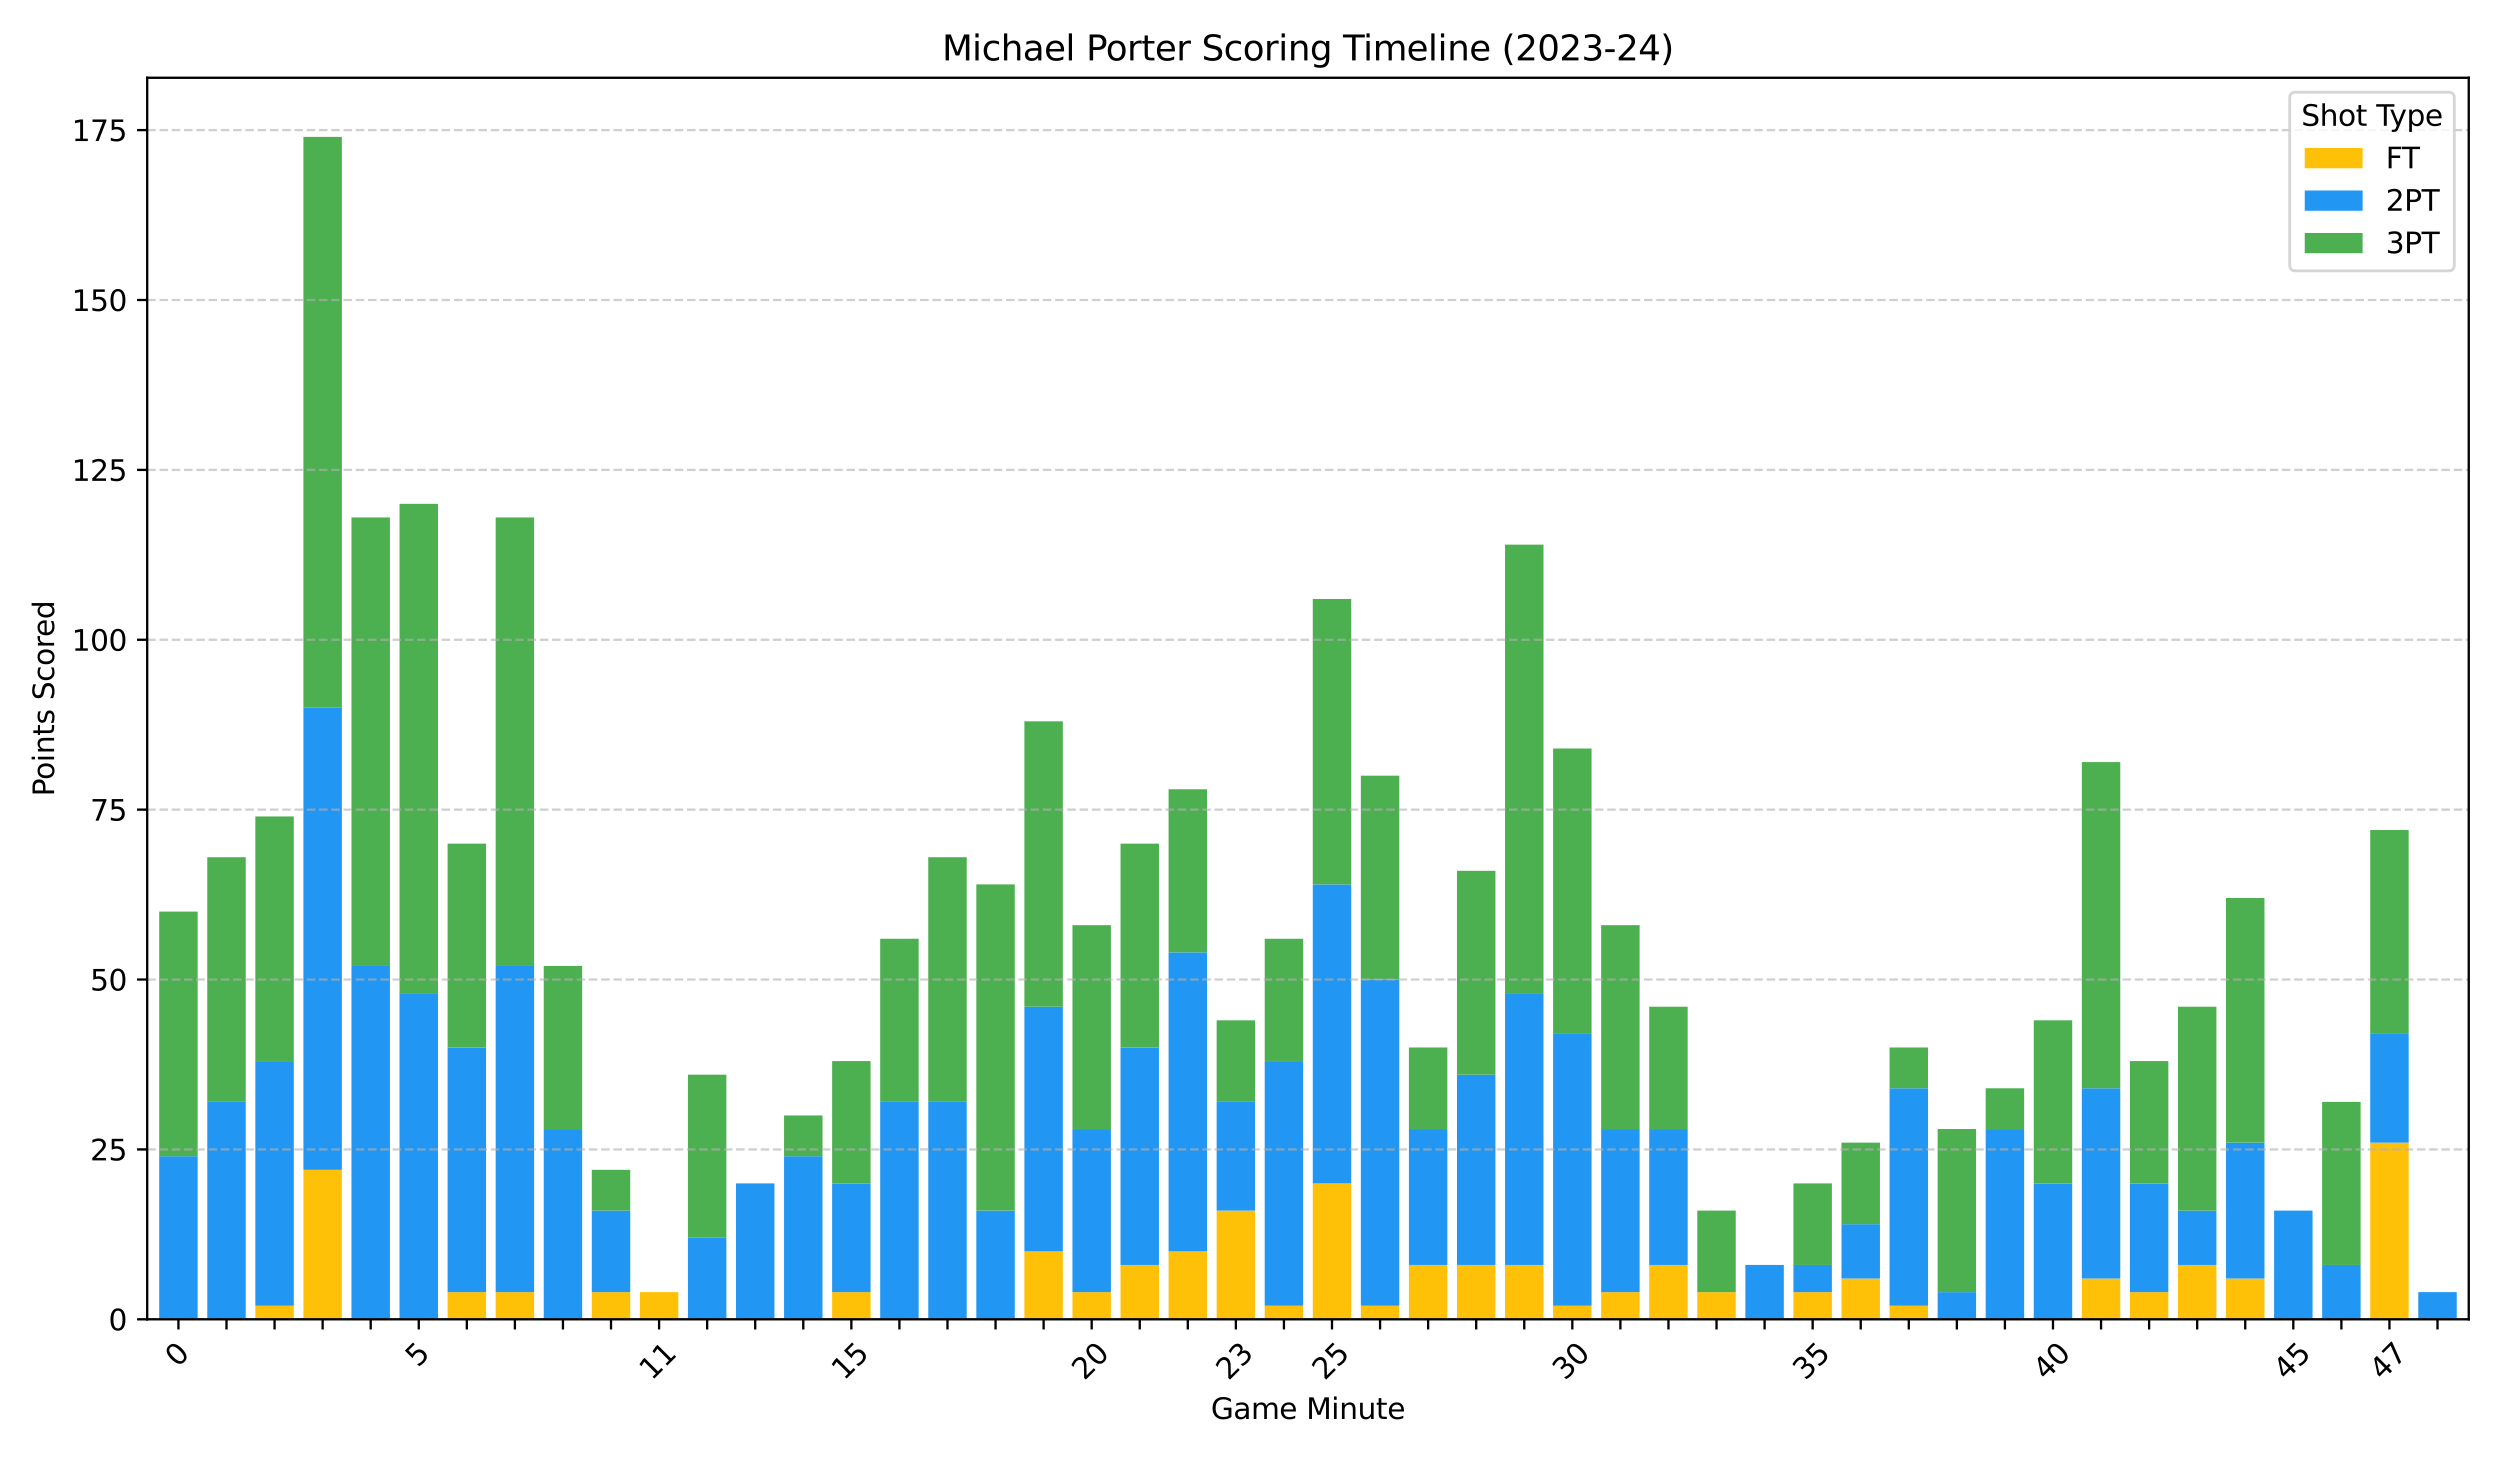 <?xml version="1.0" encoding="utf-8" standalone="no"?>
<!DOCTYPE svg PUBLIC "-//W3C//DTD SVG 1.1//EN"
  "http://www.w3.org/Graphics/SVG/1.1/DTD/svg11.dtd">
<svg xmlns:xlink="http://www.w3.org/1999/xlink" width="864pt" height="504pt" viewBox="0 0 864 504" xmlns="http://www.w3.org/2000/svg" version="1.1">
 <defs>
  <style type="text/css">*{stroke-linejoin: round; stroke-linecap: butt}</style>
 </defs>
 <g id="figure_1">
  <g id="patch_1">
   <path d="M 0 504 
L 864 504 
L 864 0 
L 0 0 
z
" style="fill: #ffffff"/>
  </g>
  <g id="axes_1">
   <g id="patch_2">
    <path d="M 50.87 455.956 
L 853.2 455.956 
L 853.2 26.88 
L 50.87 26.88 
z
" style="fill: #ffffff"/>
   </g>
   <g id="patch_3">
    <path d="M 55.023 455.956 
L 68.312 455.956 
L 68.312 455.956 
L 55.023 455.956 
z
" clip-path="url(#pba8372edac)" style="fill: #ffc107"/>
   </g>
   <g id="patch_4">
    <path d="M 71.634 455.956 
L 84.923 455.956 
L 84.923 455.956 
L 71.634 455.956 
z
" clip-path="url(#pba8372edac)" style="fill: #ffc107"/>
   </g>
   <g id="patch_5">
    <path d="M 88.246 455.956 
L 101.535 455.956 
L 101.535 451.258 
L 88.246 451.258 
z
" clip-path="url(#pba8372edac)" style="fill: #ffc107"/>
   </g>
   <g id="patch_6">
    <path d="M 104.857 455.956 
L 118.146 455.956 
L 118.146 404.288 
L 104.857 404.288 
z
" clip-path="url(#pba8372edac)" style="fill: #ffc107"/>
   </g>
   <g id="patch_7">
    <path d="M 121.468 455.956 
L 134.758 455.956 
L 134.758 455.956 
L 121.468 455.956 
z
" clip-path="url(#pba8372edac)" style="fill: #ffc107"/>
   </g>
   <g id="patch_8">
    <path d="M 138.08 455.956 
L 151.369 455.956 
L 151.369 455.956 
L 138.08 455.956 
z
" clip-path="url(#pba8372edac)" style="fill: #ffc107"/>
   </g>
   <g id="patch_9">
    <path d="M 154.691 455.956 
L 167.98 455.956 
L 167.98 446.561 
L 154.691 446.561 
z
" clip-path="url(#pba8372edac)" style="fill: #ffc107"/>
   </g>
   <g id="patch_10">
    <path d="M 171.303 455.956 
L 184.592 455.956 
L 184.592 446.561 
L 171.303 446.561 
z
" clip-path="url(#pba8372edac)" style="fill: #ffc107"/>
   </g>
   <g id="patch_11">
    <path d="M 187.914 455.956 
L 201.203 455.956 
L 201.203 455.956 
L 187.914 455.956 
z
" clip-path="url(#pba8372edac)" style="fill: #ffc107"/>
   </g>
   <g id="patch_12">
    <path d="M 204.525 455.956 
L 217.814 455.956 
L 217.814 446.561 
L 204.525 446.561 
z
" clip-path="url(#pba8372edac)" style="fill: #ffc107"/>
   </g>
   <g id="patch_13">
    <path d="M 221.137 455.956 
L 234.426 455.956 
L 234.426 446.561 
L 221.137 446.561 
z
" clip-path="url(#pba8372edac)" style="fill: #ffc107"/>
   </g>
   <g id="patch_14">
    <path d="M 237.748 455.956 
L 251.037 455.956 
L 251.037 455.956 
L 237.748 455.956 
z
" clip-path="url(#pba8372edac)" style="fill: #ffc107"/>
   </g>
   <g id="patch_15">
    <path d="M 254.359 455.956 
L 267.649 455.956 
L 267.649 455.956 
L 254.359 455.956 
z
" clip-path="url(#pba8372edac)" style="fill: #ffc107"/>
   </g>
   <g id="patch_16">
    <path d="M 270.971 455.956 
L 284.26 455.956 
L 284.26 455.956 
L 270.971 455.956 
z
" clip-path="url(#pba8372edac)" style="fill: #ffc107"/>
   </g>
   <g id="patch_17">
    <path d="M 287.582 455.956 
L 300.871 455.956 
L 300.871 446.561 
L 287.582 446.561 
z
" clip-path="url(#pba8372edac)" style="fill: #ffc107"/>
   </g>
   <g id="patch_18">
    <path d="M 304.194 455.956 
L 317.483 455.956 
L 317.483 455.956 
L 304.194 455.956 
z
" clip-path="url(#pba8372edac)" style="fill: #ffc107"/>
   </g>
   <g id="patch_19">
    <path d="M 320.805 455.956 
L 334.094 455.956 
L 334.094 455.956 
L 320.805 455.956 
z
" clip-path="url(#pba8372edac)" style="fill: #ffc107"/>
   </g>
   <g id="patch_20">
    <path d="M 337.416 455.956 
L 350.706 455.956 
L 350.706 455.956 
L 337.416 455.956 
z
" clip-path="url(#pba8372edac)" style="fill: #ffc107"/>
   </g>
   <g id="patch_21">
    <path d="M 354.028 455.956 
L 367.317 455.956 
L 367.317 432.47 
L 354.028 432.47 
z
" clip-path="url(#pba8372edac)" style="fill: #ffc107"/>
   </g>
   <g id="patch_22">
    <path d="M 370.639 455.956 
L 383.928 455.956 
L 383.928 446.561 
L 370.639 446.561 
z
" clip-path="url(#pba8372edac)" style="fill: #ffc107"/>
   </g>
   <g id="patch_23">
    <path d="M 387.251 455.956 
L 400.54 455.956 
L 400.54 437.167 
L 387.251 437.167 
z
" clip-path="url(#pba8372edac)" style="fill: #ffc107"/>
   </g>
   <g id="patch_24">
    <path d="M 403.862 455.956 
L 417.151 455.956 
L 417.151 432.47 
L 403.862 432.47 
z
" clip-path="url(#pba8372edac)" style="fill: #ffc107"/>
   </g>
   <g id="patch_25">
    <path d="M 420.473 455.956 
L 433.762 455.956 
L 433.762 418.379 
L 420.473 418.379 
z
" clip-path="url(#pba8372edac)" style="fill: #ffc107"/>
   </g>
   <g id="patch_26">
    <path d="M 437.085 455.956 
L 450.374 455.956 
L 450.374 451.258 
L 437.085 451.258 
z
" clip-path="url(#pba8372edac)" style="fill: #ffc107"/>
   </g>
   <g id="patch_27">
    <path d="M 453.696 455.956 
L 466.985 455.956 
L 466.985 408.985 
L 453.696 408.985 
z
" clip-path="url(#pba8372edac)" style="fill: #ffc107"/>
   </g>
   <g id="patch_28">
    <path d="M 470.308 455.956 
L 483.597 455.956 
L 483.597 451.258 
L 470.308 451.258 
z
" clip-path="url(#pba8372edac)" style="fill: #ffc107"/>
   </g>
   <g id="patch_29">
    <path d="M 486.919 455.956 
L 500.208 455.956 
L 500.208 437.167 
L 486.919 437.167 
z
" clip-path="url(#pba8372edac)" style="fill: #ffc107"/>
   </g>
   <g id="patch_30">
    <path d="M 503.53 455.956 
L 516.819 455.956 
L 516.819 437.167 
L 503.53 437.167 
z
" clip-path="url(#pba8372edac)" style="fill: #ffc107"/>
   </g>
   <g id="patch_31">
    <path d="M 520.142 455.956 
L 533.431 455.956 
L 533.431 437.167 
L 520.142 437.167 
z
" clip-path="url(#pba8372edac)" style="fill: #ffc107"/>
   </g>
   <g id="patch_32">
    <path d="M 536.753 455.956 
L 550.042 455.956 
L 550.042 451.258 
L 536.753 451.258 
z
" clip-path="url(#pba8372edac)" style="fill: #ffc107"/>
   </g>
   <g id="patch_33">
    <path d="M 553.364 455.956 
L 566.654 455.956 
L 566.654 446.561 
L 553.364 446.561 
z
" clip-path="url(#pba8372edac)" style="fill: #ffc107"/>
   </g>
   <g id="patch_34">
    <path d="M 569.976 455.956 
L 583.265 455.956 
L 583.265 437.167 
L 569.976 437.167 
z
" clip-path="url(#pba8372edac)" style="fill: #ffc107"/>
   </g>
   <g id="patch_35">
    <path d="M 586.587 455.956 
L 599.876 455.956 
L 599.876 446.561 
L 586.587 446.561 
z
" clip-path="url(#pba8372edac)" style="fill: #ffc107"/>
   </g>
   <g id="patch_36">
    <path d="M 603.199 455.956 
L 616.488 455.956 
L 616.488 455.956 
L 603.199 455.956 
z
" clip-path="url(#pba8372edac)" style="fill: #ffc107"/>
   </g>
   <g id="patch_37">
    <path d="M 619.81 455.956 
L 633.099 455.956 
L 633.099 446.561 
L 619.81 446.561 
z
" clip-path="url(#pba8372edac)" style="fill: #ffc107"/>
   </g>
   <g id="patch_38">
    <path d="M 636.421 455.956 
L 649.711 455.956 
L 649.711 441.864 
L 636.421 441.864 
z
" clip-path="url(#pba8372edac)" style="fill: #ffc107"/>
   </g>
   <g id="patch_39">
    <path d="M 653.033 455.956 
L 666.322 455.956 
L 666.322 451.258 
L 653.033 451.258 
z
" clip-path="url(#pba8372edac)" style="fill: #ffc107"/>
   </g>
   <g id="patch_40">
    <path d="M 669.644 455.956 
L 682.933 455.956 
L 682.933 455.956 
L 669.644 455.956 
z
" clip-path="url(#pba8372edac)" style="fill: #ffc107"/>
   </g>
   <g id="patch_41">
    <path d="M 686.256 455.956 
L 699.545 455.956 
L 699.545 455.956 
L 686.256 455.956 
z
" clip-path="url(#pba8372edac)" style="fill: #ffc107"/>
   </g>
   <g id="patch_42">
    <path d="M 702.867 455.956 
L 716.156 455.956 
L 716.156 455.956 
L 702.867 455.956 
z
" clip-path="url(#pba8372edac)" style="fill: #ffc107"/>
   </g>
   <g id="patch_43">
    <path d="M 719.478 455.956 
L 732.767 455.956 
L 732.767 441.864 
L 719.478 441.864 
z
" clip-path="url(#pba8372edac)" style="fill: #ffc107"/>
   </g>
   <g id="patch_44">
    <path d="M 736.09 455.956 
L 749.379 455.956 
L 749.379 446.561 
L 736.09 446.561 
z
" clip-path="url(#pba8372edac)" style="fill: #ffc107"/>
   </g>
   <g id="patch_45">
    <path d="M 752.701 455.956 
L 765.99 455.956 
L 765.99 437.167 
L 752.701 437.167 
z
" clip-path="url(#pba8372edac)" style="fill: #ffc107"/>
   </g>
   <g id="patch_46">
    <path d="M 769.312 455.956 
L 782.602 455.956 
L 782.602 441.864 
L 769.312 441.864 
z
" clip-path="url(#pba8372edac)" style="fill: #ffc107"/>
   </g>
   <g id="patch_47">
    <path d="M 785.924 455.956 
L 799.213 455.956 
L 799.213 455.956 
L 785.924 455.956 
z
" clip-path="url(#pba8372edac)" style="fill: #ffc107"/>
   </g>
   <g id="patch_48">
    <path d="M 802.535 455.956 
L 815.824 455.956 
L 815.824 455.956 
L 802.535 455.956 
z
" clip-path="url(#pba8372edac)" style="fill: #ffc107"/>
   </g>
   <g id="patch_49">
    <path d="M 819.147 455.956 
L 832.436 455.956 
L 832.436 394.894 
L 819.147 394.894 
z
" clip-path="url(#pba8372edac)" style="fill: #ffc107"/>
   </g>
   <g id="patch_50">
    <path d="M 835.758 455.956 
L 849.047 455.956 
L 849.047 455.956 
L 835.758 455.956 
z
" clip-path="url(#pba8372edac)" style="fill: #ffc107"/>
   </g>
   <g id="patch_51">
    <path d="M 55.023 455.956 
L 68.312 455.956 
L 68.312 399.591 
L 55.023 399.591 
z
" clip-path="url(#pba8372edac)" style="fill: #2196f3"/>
   </g>
   <g id="patch_52">
    <path d="M 71.634 455.956 
L 84.923 455.956 
L 84.923 380.803 
L 71.634 380.803 
z
" clip-path="url(#pba8372edac)" style="fill: #2196f3"/>
   </g>
   <g id="patch_53">
    <path d="M 88.246 451.258 
L 101.535 451.258 
L 101.535 366.712 
L 88.246 366.712 
z
" clip-path="url(#pba8372edac)" style="fill: #2196f3"/>
   </g>
   <g id="patch_54">
    <path d="M 104.857 404.288 
L 118.146 404.288 
L 118.146 244.588 
L 104.857 244.588 
z
" clip-path="url(#pba8372edac)" style="fill: #2196f3"/>
   </g>
   <g id="patch_55">
    <path d="M 121.468 455.956 
L 134.758 455.956 
L 134.758 333.832 
L 121.468 333.832 
z
" clip-path="url(#pba8372edac)" style="fill: #2196f3"/>
   </g>
   <g id="patch_56">
    <path d="M 138.08 455.956 
L 151.369 455.956 
L 151.369 343.226 
L 138.08 343.226 
z
" clip-path="url(#pba8372edac)" style="fill: #2196f3"/>
   </g>
   <g id="patch_57">
    <path d="M 154.691 446.561 
L 167.98 446.561 
L 167.98 362.015 
L 154.691 362.015 
z
" clip-path="url(#pba8372edac)" style="fill: #2196f3"/>
   </g>
   <g id="patch_58">
    <path d="M 171.303 446.561 
L 184.592 446.561 
L 184.592 333.832 
L 171.303 333.832 
z
" clip-path="url(#pba8372edac)" style="fill: #2196f3"/>
   </g>
   <g id="patch_59">
    <path d="M 187.914 455.956 
L 201.203 455.956 
L 201.203 390.197 
L 187.914 390.197 
z
" clip-path="url(#pba8372edac)" style="fill: #2196f3"/>
   </g>
   <g id="patch_60">
    <path d="M 204.525 446.561 
L 217.814 446.561 
L 217.814 418.379 
L 204.525 418.379 
z
" clip-path="url(#pba8372edac)" style="fill: #2196f3"/>
   </g>
   <g id="patch_61">
    <path d="M 221.137 455.956 
L 234.426 455.956 
L 234.426 455.956 
L 221.137 455.956 
z
" clip-path="url(#pba8372edac)" style="fill: #2196f3"/>
   </g>
   <g id="patch_62">
    <path d="M 237.748 455.956 
L 251.037 455.956 
L 251.037 427.773 
L 237.748 427.773 
z
" clip-path="url(#pba8372edac)" style="fill: #2196f3"/>
   </g>
   <g id="patch_63">
    <path d="M 254.359 455.956 
L 267.649 455.956 
L 267.649 408.985 
L 254.359 408.985 
z
" clip-path="url(#pba8372edac)" style="fill: #2196f3"/>
   </g>
   <g id="patch_64">
    <path d="M 270.971 455.956 
L 284.26 455.956 
L 284.26 399.591 
L 270.971 399.591 
z
" clip-path="url(#pba8372edac)" style="fill: #2196f3"/>
   </g>
   <g id="patch_65">
    <path d="M 287.582 446.561 
L 300.871 446.561 
L 300.871 408.985 
L 287.582 408.985 
z
" clip-path="url(#pba8372edac)" style="fill: #2196f3"/>
   </g>
   <g id="patch_66">
    <path d="M 304.194 455.956 
L 317.483 455.956 
L 317.483 380.803 
L 304.194 380.803 
z
" clip-path="url(#pba8372edac)" style="fill: #2196f3"/>
   </g>
   <g id="patch_67">
    <path d="M 320.805 455.956 
L 334.094 455.956 
L 334.094 380.803 
L 320.805 380.803 
z
" clip-path="url(#pba8372edac)" style="fill: #2196f3"/>
   </g>
   <g id="patch_68">
    <path d="M 337.416 455.956 
L 350.706 455.956 
L 350.706 418.379 
L 337.416 418.379 
z
" clip-path="url(#pba8372edac)" style="fill: #2196f3"/>
   </g>
   <g id="patch_69">
    <path d="M 354.028 432.47 
L 367.317 432.47 
L 367.317 347.923 
L 354.028 347.923 
z
" clip-path="url(#pba8372edac)" style="fill: #2196f3"/>
   </g>
   <g id="patch_70">
    <path d="M 370.639 446.561 
L 383.928 446.561 
L 383.928 390.197 
L 370.639 390.197 
z
" clip-path="url(#pba8372edac)" style="fill: #2196f3"/>
   </g>
   <g id="patch_71">
    <path d="M 387.251 437.167 
L 400.54 437.167 
L 400.54 362.015 
L 387.251 362.015 
z
" clip-path="url(#pba8372edac)" style="fill: #2196f3"/>
   </g>
   <g id="patch_72">
    <path d="M 403.862 432.47 
L 417.151 432.47 
L 417.151 329.135 
L 403.862 329.135 
z
" clip-path="url(#pba8372edac)" style="fill: #2196f3"/>
   </g>
   <g id="patch_73">
    <path d="M 420.473 418.379 
L 433.762 418.379 
L 433.762 380.803 
L 420.473 380.803 
z
" clip-path="url(#pba8372edac)" style="fill: #2196f3"/>
   </g>
   <g id="patch_74">
    <path d="M 437.085 451.258 
L 450.374 451.258 
L 450.374 366.712 
L 437.085 366.712 
z
" clip-path="url(#pba8372edac)" style="fill: #2196f3"/>
   </g>
   <g id="patch_75">
    <path d="M 453.696 408.985 
L 466.985 408.985 
L 466.985 305.65 
L 453.696 305.65 
z
" clip-path="url(#pba8372edac)" style="fill: #2196f3"/>
   </g>
   <g id="patch_76">
    <path d="M 470.308 451.258 
L 483.597 451.258 
L 483.597 338.529 
L 470.308 338.529 
z
" clip-path="url(#pba8372edac)" style="fill: #2196f3"/>
   </g>
   <g id="patch_77">
    <path d="M 486.919 437.167 
L 500.208 437.167 
L 500.208 390.197 
L 486.919 390.197 
z
" clip-path="url(#pba8372edac)" style="fill: #2196f3"/>
   </g>
   <g id="patch_78">
    <path d="M 503.53 437.167 
L 516.819 437.167 
L 516.819 371.409 
L 503.53 371.409 
z
" clip-path="url(#pba8372edac)" style="fill: #2196f3"/>
   </g>
   <g id="patch_79">
    <path d="M 520.142 437.167 
L 533.431 437.167 
L 533.431 343.226 
L 520.142 343.226 
z
" clip-path="url(#pba8372edac)" style="fill: #2196f3"/>
   </g>
   <g id="patch_80">
    <path d="M 536.753 451.258 
L 550.042 451.258 
L 550.042 357.317 
L 536.753 357.317 
z
" clip-path="url(#pba8372edac)" style="fill: #2196f3"/>
   </g>
   <g id="patch_81">
    <path d="M 553.364 446.561 
L 566.654 446.561 
L 566.654 390.197 
L 553.364 390.197 
z
" clip-path="url(#pba8372edac)" style="fill: #2196f3"/>
   </g>
   <g id="patch_82">
    <path d="M 569.976 437.167 
L 583.265 437.167 
L 583.265 390.197 
L 569.976 390.197 
z
" clip-path="url(#pba8372edac)" style="fill: #2196f3"/>
   </g>
   <g id="patch_83">
    <path d="M 586.587 455.956 
L 599.876 455.956 
L 599.876 455.956 
L 586.587 455.956 
z
" clip-path="url(#pba8372edac)" style="fill: #2196f3"/>
   </g>
   <g id="patch_84">
    <path d="M 603.199 455.956 
L 616.488 455.956 
L 616.488 437.167 
L 603.199 437.167 
z
" clip-path="url(#pba8372edac)" style="fill: #2196f3"/>
   </g>
   <g id="patch_85">
    <path d="M 619.81 446.561 
L 633.099 446.561 
L 633.099 437.167 
L 619.81 437.167 
z
" clip-path="url(#pba8372edac)" style="fill: #2196f3"/>
   </g>
   <g id="patch_86">
    <path d="M 636.421 441.864 
L 649.711 441.864 
L 649.711 423.076 
L 636.421 423.076 
z
" clip-path="url(#pba8372edac)" style="fill: #2196f3"/>
   </g>
   <g id="patch_87">
    <path d="M 653.033 451.258 
L 666.322 451.258 
L 666.322 376.106 
L 653.033 376.106 
z
" clip-path="url(#pba8372edac)" style="fill: #2196f3"/>
   </g>
   <g id="patch_88">
    <path d="M 669.644 455.956 
L 682.933 455.956 
L 682.933 446.561 
L 669.644 446.561 
z
" clip-path="url(#pba8372edac)" style="fill: #2196f3"/>
   </g>
   <g id="patch_89">
    <path d="M 686.256 455.956 
L 699.545 455.956 
L 699.545 390.197 
L 686.256 390.197 
z
" clip-path="url(#pba8372edac)" style="fill: #2196f3"/>
   </g>
   <g id="patch_90">
    <path d="M 702.867 455.956 
L 716.156 455.956 
L 716.156 408.985 
L 702.867 408.985 
z
" clip-path="url(#pba8372edac)" style="fill: #2196f3"/>
   </g>
   <g id="patch_91">
    <path d="M 719.478 441.864 
L 732.767 441.864 
L 732.767 376.106 
L 719.478 376.106 
z
" clip-path="url(#pba8372edac)" style="fill: #2196f3"/>
   </g>
   <g id="patch_92">
    <path d="M 736.09 446.561 
L 749.379 446.561 
L 749.379 408.985 
L 736.09 408.985 
z
" clip-path="url(#pba8372edac)" style="fill: #2196f3"/>
   </g>
   <g id="patch_93">
    <path d="M 752.701 437.167 
L 765.99 437.167 
L 765.99 418.379 
L 752.701 418.379 
z
" clip-path="url(#pba8372edac)" style="fill: #2196f3"/>
   </g>
   <g id="patch_94">
    <path d="M 769.312 441.864 
L 782.602 441.864 
L 782.602 394.894 
L 769.312 394.894 
z
" clip-path="url(#pba8372edac)" style="fill: #2196f3"/>
   </g>
   <g id="patch_95">
    <path d="M 785.924 455.956 
L 799.213 455.956 
L 799.213 418.379 
L 785.924 418.379 
z
" clip-path="url(#pba8372edac)" style="fill: #2196f3"/>
   </g>
   <g id="patch_96">
    <path d="M 802.535 455.956 
L 815.824 455.956 
L 815.824 437.167 
L 802.535 437.167 
z
" clip-path="url(#pba8372edac)" style="fill: #2196f3"/>
   </g>
   <g id="patch_97">
    <path d="M 819.147 394.894 
L 832.436 394.894 
L 832.436 357.317 
L 819.147 357.317 
z
" clip-path="url(#pba8372edac)" style="fill: #2196f3"/>
   </g>
   <g id="patch_98">
    <path d="M 835.758 455.956 
L 849.047 455.956 
L 849.047 446.561 
L 835.758 446.561 
z
" clip-path="url(#pba8372edac)" style="fill: #2196f3"/>
   </g>
   <g id="patch_99">
    <path d="M 55.023 399.591 
L 68.312 399.591 
L 68.312 315.044 
L 55.023 315.044 
z
" clip-path="url(#pba8372edac)" style="fill: #4caf50"/>
   </g>
   <g id="patch_100">
    <path d="M 71.634 380.803 
L 84.923 380.803 
L 84.923 296.256 
L 71.634 296.256 
z
" clip-path="url(#pba8372edac)" style="fill: #4caf50"/>
   </g>
   <g id="patch_101">
    <path d="M 88.246 366.712 
L 101.535 366.712 
L 101.535 282.165 
L 88.246 282.165 
z
" clip-path="url(#pba8372edac)" style="fill: #4caf50"/>
   </g>
   <g id="patch_102">
    <path d="M 104.857 244.588 
L 118.146 244.588 
L 118.146 47.312 
L 104.857 47.312 
z
" clip-path="url(#pba8372edac)" style="fill: #4caf50"/>
   </g>
   <g id="patch_103">
    <path d="M 121.468 333.832 
L 134.758 333.832 
L 134.758 178.83 
L 121.468 178.83 
z
" clip-path="url(#pba8372edac)" style="fill: #4caf50"/>
   </g>
   <g id="patch_104">
    <path d="M 138.08 343.226 
L 151.369 343.226 
L 151.369 174.133 
L 138.08 174.133 
z
" clip-path="url(#pba8372edac)" style="fill: #4caf50"/>
   </g>
   <g id="patch_105">
    <path d="M 154.691 362.015 
L 167.98 362.015 
L 167.98 291.559 
L 154.691 291.559 
z
" clip-path="url(#pba8372edac)" style="fill: #4caf50"/>
   </g>
   <g id="patch_106">
    <path d="M 171.303 333.832 
L 184.592 333.832 
L 184.592 178.83 
L 171.303 178.83 
z
" clip-path="url(#pba8372edac)" style="fill: #4caf50"/>
   </g>
   <g id="patch_107">
    <path d="M 187.914 390.197 
L 201.203 390.197 
L 201.203 333.832 
L 187.914 333.832 
z
" clip-path="url(#pba8372edac)" style="fill: #4caf50"/>
   </g>
   <g id="patch_108">
    <path d="M 204.525 418.379 
L 217.814 418.379 
L 217.814 404.288 
L 204.525 404.288 
z
" clip-path="url(#pba8372edac)" style="fill: #4caf50"/>
   </g>
   <g id="patch_109">
    <path d="M 221.137 455.956 
L 234.426 455.956 
L 234.426 455.956 
L 221.137 455.956 
z
" clip-path="url(#pba8372edac)" style="fill: #4caf50"/>
   </g>
   <g id="patch_110">
    <path d="M 237.748 427.773 
L 251.037 427.773 
L 251.037 371.409 
L 237.748 371.409 
z
" clip-path="url(#pba8372edac)" style="fill: #4caf50"/>
   </g>
   <g id="patch_111">
    <path d="M 254.359 455.956 
L 267.649 455.956 
L 267.649 455.956 
L 254.359 455.956 
z
" clip-path="url(#pba8372edac)" style="fill: #4caf50"/>
   </g>
   <g id="patch_112">
    <path d="M 270.971 399.591 
L 284.26 399.591 
L 284.26 385.5 
L 270.971 385.5 
z
" clip-path="url(#pba8372edac)" style="fill: #4caf50"/>
   </g>
   <g id="patch_113">
    <path d="M 287.582 408.985 
L 300.871 408.985 
L 300.871 366.712 
L 287.582 366.712 
z
" clip-path="url(#pba8372edac)" style="fill: #4caf50"/>
   </g>
   <g id="patch_114">
    <path d="M 304.194 380.803 
L 317.483 380.803 
L 317.483 324.438 
L 304.194 324.438 
z
" clip-path="url(#pba8372edac)" style="fill: #4caf50"/>
   </g>
   <g id="patch_115">
    <path d="M 320.805 380.803 
L 334.094 380.803 
L 334.094 296.256 
L 320.805 296.256 
z
" clip-path="url(#pba8372edac)" style="fill: #4caf50"/>
   </g>
   <g id="patch_116">
    <path d="M 337.416 418.379 
L 350.706 418.379 
L 350.706 305.65 
L 337.416 305.65 
z
" clip-path="url(#pba8372edac)" style="fill: #4caf50"/>
   </g>
   <g id="patch_117">
    <path d="M 354.028 347.923 
L 367.317 347.923 
L 367.317 249.285 
L 354.028 249.285 
z
" clip-path="url(#pba8372edac)" style="fill: #4caf50"/>
   </g>
   <g id="patch_118">
    <path d="M 370.639 390.197 
L 383.928 390.197 
L 383.928 319.741 
L 370.639 319.741 
z
" clip-path="url(#pba8372edac)" style="fill: #4caf50"/>
   </g>
   <g id="patch_119">
    <path d="M 387.251 362.015 
L 400.54 362.015 
L 400.54 291.559 
L 387.251 291.559 
z
" clip-path="url(#pba8372edac)" style="fill: #4caf50"/>
   </g>
   <g id="patch_120">
    <path d="M 403.862 329.135 
L 417.151 329.135 
L 417.151 272.771 
L 403.862 272.771 
z
" clip-path="url(#pba8372edac)" style="fill: #4caf50"/>
   </g>
   <g id="patch_121">
    <path d="M 420.473 380.803 
L 433.762 380.803 
L 433.762 352.62 
L 420.473 352.62 
z
" clip-path="url(#pba8372edac)" style="fill: #4caf50"/>
   </g>
   <g id="patch_122">
    <path d="M 437.085 366.712 
L 450.374 366.712 
L 450.374 324.438 
L 437.085 324.438 
z
" clip-path="url(#pba8372edac)" style="fill: #4caf50"/>
   </g>
   <g id="patch_123">
    <path d="M 453.696 305.65 
L 466.985 305.65 
L 466.985 207.012 
L 453.696 207.012 
z
" clip-path="url(#pba8372edac)" style="fill: #4caf50"/>
   </g>
   <g id="patch_124">
    <path d="M 470.308 338.529 
L 483.597 338.529 
L 483.597 268.074 
L 470.308 268.074 
z
" clip-path="url(#pba8372edac)" style="fill: #4caf50"/>
   </g>
   <g id="patch_125">
    <path d="M 486.919 390.197 
L 500.208 390.197 
L 500.208 362.015 
L 486.919 362.015 
z
" clip-path="url(#pba8372edac)" style="fill: #4caf50"/>
   </g>
   <g id="patch_126">
    <path d="M 503.53 371.409 
L 516.819 371.409 
L 516.819 300.953 
L 503.53 300.953 
z
" clip-path="url(#pba8372edac)" style="fill: #4caf50"/>
   </g>
   <g id="patch_127">
    <path d="M 520.142 343.226 
L 533.431 343.226 
L 533.431 188.224 
L 520.142 188.224 
z
" clip-path="url(#pba8372edac)" style="fill: #4caf50"/>
   </g>
   <g id="patch_128">
    <path d="M 536.753 357.317 
L 550.042 357.317 
L 550.042 258.679 
L 536.753 258.679 
z
" clip-path="url(#pba8372edac)" style="fill: #4caf50"/>
   </g>
   <g id="patch_129">
    <path d="M 553.364 390.197 
L 566.654 390.197 
L 566.654 319.741 
L 553.364 319.741 
z
" clip-path="url(#pba8372edac)" style="fill: #4caf50"/>
   </g>
   <g id="patch_130">
    <path d="M 569.976 390.197 
L 583.265 390.197 
L 583.265 347.923 
L 569.976 347.923 
z
" clip-path="url(#pba8372edac)" style="fill: #4caf50"/>
   </g>
   <g id="patch_131">
    <path d="M 586.587 446.561 
L 599.876 446.561 
L 599.876 418.379 
L 586.587 418.379 
z
" clip-path="url(#pba8372edac)" style="fill: #4caf50"/>
   </g>
   <g id="patch_132">
    <path d="M 603.199 455.956 
L 616.488 455.956 
L 616.488 455.956 
L 603.199 455.956 
z
" clip-path="url(#pba8372edac)" style="fill: #4caf50"/>
   </g>
   <g id="patch_133">
    <path d="M 619.81 437.167 
L 633.099 437.167 
L 633.099 408.985 
L 619.81 408.985 
z
" clip-path="url(#pba8372edac)" style="fill: #4caf50"/>
   </g>
   <g id="patch_134">
    <path d="M 636.421 423.076 
L 649.711 423.076 
L 649.711 394.894 
L 636.421 394.894 
z
" clip-path="url(#pba8372edac)" style="fill: #4caf50"/>
   </g>
   <g id="patch_135">
    <path d="M 653.033 376.106 
L 666.322 376.106 
L 666.322 362.015 
L 653.033 362.015 
z
" clip-path="url(#pba8372edac)" style="fill: #4caf50"/>
   </g>
   <g id="patch_136">
    <path d="M 669.644 446.561 
L 682.933 446.561 
L 682.933 390.197 
L 669.644 390.197 
z
" clip-path="url(#pba8372edac)" style="fill: #4caf50"/>
   </g>
   <g id="patch_137">
    <path d="M 686.256 390.197 
L 699.545 390.197 
L 699.545 376.106 
L 686.256 376.106 
z
" clip-path="url(#pba8372edac)" style="fill: #4caf50"/>
   </g>
   <g id="patch_138">
    <path d="M 702.867 408.985 
L 716.156 408.985 
L 716.156 352.62 
L 702.867 352.62 
z
" clip-path="url(#pba8372edac)" style="fill: #4caf50"/>
   </g>
   <g id="patch_139">
    <path d="M 719.478 376.106 
L 732.767 376.106 
L 732.767 263.376 
L 719.478 263.376 
z
" clip-path="url(#pba8372edac)" style="fill: #4caf50"/>
   </g>
   <g id="patch_140">
    <path d="M 736.09 408.985 
L 749.379 408.985 
L 749.379 366.712 
L 736.09 366.712 
z
" clip-path="url(#pba8372edac)" style="fill: #4caf50"/>
   </g>
   <g id="patch_141">
    <path d="M 752.701 418.379 
L 765.99 418.379 
L 765.99 347.923 
L 752.701 347.923 
z
" clip-path="url(#pba8372edac)" style="fill: #4caf50"/>
   </g>
   <g id="patch_142">
    <path d="M 769.312 394.894 
L 782.602 394.894 
L 782.602 310.347 
L 769.312 310.347 
z
" clip-path="url(#pba8372edac)" style="fill: #4caf50"/>
   </g>
   <g id="patch_143">
    <path d="M 785.924 455.956 
L 799.213 455.956 
L 799.213 455.956 
L 785.924 455.956 
z
" clip-path="url(#pba8372edac)" style="fill: #4caf50"/>
   </g>
   <g id="patch_144">
    <path d="M 802.535 437.167 
L 815.824 437.167 
L 815.824 380.803 
L 802.535 380.803 
z
" clip-path="url(#pba8372edac)" style="fill: #4caf50"/>
   </g>
   <g id="patch_145">
    <path d="M 819.147 357.317 
L 832.436 357.317 
L 832.436 286.862 
L 819.147 286.862 
z
" clip-path="url(#pba8372edac)" style="fill: #4caf50"/>
   </g>
   <g id="patch_146">
    <path d="M 835.758 455.956 
L 849.047 455.956 
L 849.047 455.956 
L 835.758 455.956 
z
" clip-path="url(#pba8372edac)" style="fill: #4caf50"/>
   </g>
   <g id="matplotlib.axis_1">
    <g id="xtick_1">
     <g id="line2d_1">
      <defs>
       <path id="md4d6748d50" d="M 0 0 
L 0 3.5 
" style="stroke: #000000; stroke-width: 0.8"/>
      </defs>
      <g>
       <use xlink:href="#md4d6748d50" x="61.667" y="455.956" style="stroke: #000000; stroke-width: 0.8"/>
      </g>
     </g>
     <g id="text_1">
      <!-- 0 -->
      <g transform="translate(61.369 472.827) rotate(-45) scale(0.1 -0.1)">
       <defs>
        <path id="DejaVuSans-30" d="M 2034 4250 
Q 1547 4250 1301 3770 
Q 1056 3291 1056 2328 
Q 1056 1369 1301 889 
Q 1547 409 2034 409 
Q 2525 409 2770 889 
Q 3016 1369 3016 2328 
Q 3016 3291 2770 3770 
Q 2525 4250 2034 4250 
z
M 2034 4750 
Q 2819 4750 3233 4129 
Q 3647 3509 3647 2328 
Q 3647 1150 3233 529 
Q 2819 -91 2034 -91 
Q 1250 -91 836 529 
Q 422 1150 422 2328 
Q 422 3509 836 4129 
Q 1250 4750 2034 4750 
z
" transform="scale(0.016)"/>
       </defs>
       <use xlink:href="#DejaVuSans-30"/>
      </g>
     </g>
    </g>
    <g id="xtick_2">
     <g id="line2d_2">
      <g>
       <use xlink:href="#md4d6748d50" x="78.279" y="455.956" style="stroke: #000000; stroke-width: 0.8"/>
      </g>
     </g>
    </g>
    <g id="xtick_3">
     <g id="line2d_3">
      <g>
       <use xlink:href="#md4d6748d50" x="94.89" y="455.956" style="stroke: #000000; stroke-width: 0.8"/>
      </g>
     </g>
    </g>
    <g id="xtick_4">
     <g id="line2d_4">
      <g>
       <use xlink:href="#md4d6748d50" x="111.502" y="455.956" style="stroke: #000000; stroke-width: 0.8"/>
      </g>
     </g>
    </g>
    <g id="xtick_5">
     <g id="line2d_5">
      <g>
       <use xlink:href="#md4d6748d50" x="128.113" y="455.956" style="stroke: #000000; stroke-width: 0.8"/>
      </g>
     </g>
    </g>
    <g id="xtick_6">
     <g id="line2d_6">
      <g>
       <use xlink:href="#md4d6748d50" x="144.724" y="455.956" style="stroke: #000000; stroke-width: 0.8"/>
      </g>
     </g>
     <g id="text_2">
      <!-- 5 -->
      <g transform="translate(144.426 472.827) rotate(-45) scale(0.1 -0.1)">
       <defs>
        <path id="DejaVuSans-35" d="M 691 4666 
L 3169 4666 
L 3169 4134 
L 1269 4134 
L 1269 2991 
Q 1406 3038 1543 3061 
Q 1681 3084 1819 3084 
Q 2600 3084 3056 2656 
Q 3513 2228 3513 1497 
Q 3513 744 3044 326 
Q 2575 -91 1722 -91 
Q 1428 -91 1123 -41 
Q 819 9 494 109 
L 494 744 
Q 775 591 1075 516 
Q 1375 441 1709 441 
Q 2250 441 2565 725 
Q 2881 1009 2881 1497 
Q 2881 1984 2565 2268 
Q 2250 2553 1709 2553 
Q 1456 2553 1204 2497 
Q 953 2441 691 2322 
L 691 4666 
z
" transform="scale(0.016)"/>
       </defs>
       <use xlink:href="#DejaVuSans-35"/>
      </g>
     </g>
    </g>
    <g id="xtick_7">
     <g id="line2d_7">
      <g>
       <use xlink:href="#md4d6748d50" x="161.336" y="455.956" style="stroke: #000000; stroke-width: 0.8"/>
      </g>
     </g>
    </g>
    <g id="xtick_8">
     <g id="line2d_8">
      <g>
       <use xlink:href="#md4d6748d50" x="177.947" y="455.956" style="stroke: #000000; stroke-width: 0.8"/>
      </g>
     </g>
    </g>
    <g id="xtick_9">
     <g id="line2d_9">
      <g>
       <use xlink:href="#md4d6748d50" x="194.558" y="455.956" style="stroke: #000000; stroke-width: 0.8"/>
      </g>
     </g>
    </g>
    <g id="xtick_10">
     <g id="line2d_10">
      <g>
       <use xlink:href="#md4d6748d50" x="211.17" y="455.956" style="stroke: #000000; stroke-width: 0.8"/>
      </g>
     </g>
    </g>
    <g id="xtick_11">
     <g id="line2d_11">
      <g>
       <use xlink:href="#md4d6748d50" x="227.781" y="455.956" style="stroke: #000000; stroke-width: 0.8"/>
      </g>
     </g>
     <g id="text_3">
      <!-- 11 -->
      <g transform="translate(225.233 477.326) rotate(-45) scale(0.1 -0.1)">
       <defs>
        <path id="DejaVuSans-31" d="M 794 531 
L 1825 531 
L 1825 4091 
L 703 3866 
L 703 4441 
L 1819 4666 
L 2450 4666 
L 2450 531 
L 3481 531 
L 3481 0 
L 794 0 
L 794 531 
z
" transform="scale(0.016)"/>
       </defs>
       <use xlink:href="#DejaVuSans-31"/>
       <use xlink:href="#DejaVuSans-31" transform="translate(63.623 0)"/>
      </g>
     </g>
    </g>
    <g id="xtick_12">
     <g id="line2d_12">
      <g>
       <use xlink:href="#md4d6748d50" x="244.393" y="455.956" style="stroke: #000000; stroke-width: 0.8"/>
      </g>
     </g>
    </g>
    <g id="xtick_13">
     <g id="line2d_13">
      <g>
       <use xlink:href="#md4d6748d50" x="261.004" y="455.956" style="stroke: #000000; stroke-width: 0.8"/>
      </g>
     </g>
    </g>
    <g id="xtick_14">
     <g id="line2d_14">
      <g>
       <use xlink:href="#md4d6748d50" x="277.615" y="455.956" style="stroke: #000000; stroke-width: 0.8"/>
      </g>
     </g>
    </g>
    <g id="xtick_15">
     <g id="line2d_15">
      <g>
       <use xlink:href="#md4d6748d50" x="294.227" y="455.956" style="stroke: #000000; stroke-width: 0.8"/>
      </g>
     </g>
     <g id="text_4">
      <!-- 15 -->
      <g transform="translate(291.679 477.326) rotate(-45) scale(0.1 -0.1)">
       <use xlink:href="#DejaVuSans-31"/>
       <use xlink:href="#DejaVuSans-35" transform="translate(63.623 0)"/>
      </g>
     </g>
    </g>
    <g id="xtick_16">
     <g id="line2d_16">
      <g>
       <use xlink:href="#md4d6748d50" x="310.838" y="455.956" style="stroke: #000000; stroke-width: 0.8"/>
      </g>
     </g>
    </g>
    <g id="xtick_17">
     <g id="line2d_17">
      <g>
       <use xlink:href="#md4d6748d50" x="327.45" y="455.956" style="stroke: #000000; stroke-width: 0.8"/>
      </g>
     </g>
    </g>
    <g id="xtick_18">
     <g id="line2d_18">
      <g>
       <use xlink:href="#md4d6748d50" x="344.061" y="455.956" style="stroke: #000000; stroke-width: 0.8"/>
      </g>
     </g>
    </g>
    <g id="xtick_19">
     <g id="line2d_19">
      <g>
       <use xlink:href="#md4d6748d50" x="360.672" y="455.956" style="stroke: #000000; stroke-width: 0.8"/>
      </g>
     </g>
    </g>
    <g id="xtick_20">
     <g id="line2d_20">
      <g>
       <use xlink:href="#md4d6748d50" x="377.284" y="455.956" style="stroke: #000000; stroke-width: 0.8"/>
      </g>
     </g>
     <g id="text_5">
      <!-- 20 -->
      <g transform="translate(374.736 477.326) rotate(-45) scale(0.1 -0.1)">
       <defs>
        <path id="DejaVuSans-32" d="M 1228 531 
L 3431 531 
L 3431 0 
L 469 0 
L 469 531 
Q 828 903 1448 1529 
Q 2069 2156 2228 2338 
Q 2531 2678 2651 2914 
Q 2772 3150 2772 3378 
Q 2772 3750 2511 3984 
Q 2250 4219 1831 4219 
Q 1534 4219 1204 4116 
Q 875 4013 500 3803 
L 500 4441 
Q 881 4594 1212 4672 
Q 1544 4750 1819 4750 
Q 2544 4750 2975 4387 
Q 3406 4025 3406 3419 
Q 3406 3131 3298 2873 
Q 3191 2616 2906 2266 
Q 2828 2175 2409 1742 
Q 1991 1309 1228 531 
z
" transform="scale(0.016)"/>
       </defs>
       <use xlink:href="#DejaVuSans-32"/>
       <use xlink:href="#DejaVuSans-30" transform="translate(63.623 0)"/>
      </g>
     </g>
    </g>
    <g id="xtick_21">
     <g id="line2d_21">
      <g>
       <use xlink:href="#md4d6748d50" x="393.895" y="455.956" style="stroke: #000000; stroke-width: 0.8"/>
      </g>
     </g>
    </g>
    <g id="xtick_22">
     <g id="line2d_22">
      <g>
       <use xlink:href="#md4d6748d50" x="410.507" y="455.956" style="stroke: #000000; stroke-width: 0.8"/>
      </g>
     </g>
    </g>
    <g id="xtick_23">
     <g id="line2d_23">
      <g>
       <use xlink:href="#md4d6748d50" x="427.118" y="455.956" style="stroke: #000000; stroke-width: 0.8"/>
      </g>
     </g>
     <g id="text_6">
      <!-- 23 -->
      <g transform="translate(424.57 477.326) rotate(-45) scale(0.1 -0.1)">
       <defs>
        <path id="DejaVuSans-33" d="M 2597 2516 
Q 3050 2419 3304 2112 
Q 3559 1806 3559 1356 
Q 3559 666 3084 287 
Q 2609 -91 1734 -91 
Q 1441 -91 1130 -33 
Q 819 25 488 141 
L 488 750 
Q 750 597 1062 519 
Q 1375 441 1716 441 
Q 2309 441 2620 675 
Q 2931 909 2931 1356 
Q 2931 1769 2642 2001 
Q 2353 2234 1838 2234 
L 1294 2234 
L 1294 2753 
L 1863 2753 
Q 2328 2753 2575 2939 
Q 2822 3125 2822 3475 
Q 2822 3834 2567 4026 
Q 2313 4219 1838 4219 
Q 1578 4219 1281 4162 
Q 984 4106 628 3988 
L 628 4550 
Q 988 4650 1302 4700 
Q 1616 4750 1894 4750 
Q 2613 4750 3031 4423 
Q 3450 4097 3450 3541 
Q 3450 3153 3228 2886 
Q 3006 2619 2597 2516 
z
" transform="scale(0.016)"/>
       </defs>
       <use xlink:href="#DejaVuSans-32"/>
       <use xlink:href="#DejaVuSans-33" transform="translate(63.623 0)"/>
      </g>
     </g>
    </g>
    <g id="xtick_24">
     <g id="line2d_24">
      <g>
       <use xlink:href="#md4d6748d50" x="443.729" y="455.956" style="stroke: #000000; stroke-width: 0.8"/>
      </g>
     </g>
    </g>
    <g id="xtick_25">
     <g id="line2d_25">
      <g>
       <use xlink:href="#md4d6748d50" x="460.341" y="455.956" style="stroke: #000000; stroke-width: 0.8"/>
      </g>
     </g>
     <g id="text_7">
      <!-- 25 -->
      <g transform="translate(457.793 477.326) rotate(-45) scale(0.1 -0.1)">
       <use xlink:href="#DejaVuSans-32"/>
       <use xlink:href="#DejaVuSans-35" transform="translate(63.623 0)"/>
      </g>
     </g>
    </g>
    <g id="xtick_26">
     <g id="line2d_26">
      <g>
       <use xlink:href="#md4d6748d50" x="476.952" y="455.956" style="stroke: #000000; stroke-width: 0.8"/>
      </g>
     </g>
    </g>
    <g id="xtick_27">
     <g id="line2d_27">
      <g>
       <use xlink:href="#md4d6748d50" x="493.563" y="455.956" style="stroke: #000000; stroke-width: 0.8"/>
      </g>
     </g>
    </g>
    <g id="xtick_28">
     <g id="line2d_28">
      <g>
       <use xlink:href="#md4d6748d50" x="510.175" y="455.956" style="stroke: #000000; stroke-width: 0.8"/>
      </g>
     </g>
    </g>
    <g id="xtick_29">
     <g id="line2d_29">
      <g>
       <use xlink:href="#md4d6748d50" x="526.786" y="455.956" style="stroke: #000000; stroke-width: 0.8"/>
      </g>
     </g>
    </g>
    <g id="xtick_30">
     <g id="line2d_30">
      <g>
       <use xlink:href="#md4d6748d50" x="543.398" y="455.956" style="stroke: #000000; stroke-width: 0.8"/>
      </g>
     </g>
     <g id="text_8">
      <!-- 30 -->
      <g transform="translate(540.85 477.326) rotate(-45) scale(0.1 -0.1)">
       <use xlink:href="#DejaVuSans-33"/>
       <use xlink:href="#DejaVuSans-30" transform="translate(63.623 0)"/>
      </g>
     </g>
    </g>
    <g id="xtick_31">
     <g id="line2d_31">
      <g>
       <use xlink:href="#md4d6748d50" x="560.009" y="455.956" style="stroke: #000000; stroke-width: 0.8"/>
      </g>
     </g>
    </g>
    <g id="xtick_32">
     <g id="line2d_32">
      <g>
       <use xlink:href="#md4d6748d50" x="576.62" y="455.956" style="stroke: #000000; stroke-width: 0.8"/>
      </g>
     </g>
    </g>
    <g id="xtick_33">
     <g id="line2d_33">
      <g>
       <use xlink:href="#md4d6748d50" x="593.232" y="455.956" style="stroke: #000000; stroke-width: 0.8"/>
      </g>
     </g>
    </g>
    <g id="xtick_34">
     <g id="line2d_34">
      <g>
       <use xlink:href="#md4d6748d50" x="609.843" y="455.956" style="stroke: #000000; stroke-width: 0.8"/>
      </g>
     </g>
    </g>
    <g id="xtick_35">
     <g id="line2d_35">
      <g>
       <use xlink:href="#md4d6748d50" x="626.455" y="455.956" style="stroke: #000000; stroke-width: 0.8"/>
      </g>
     </g>
     <g id="text_9">
      <!-- 35 -->
      <g transform="translate(623.907 477.326) rotate(-45) scale(0.1 -0.1)">
       <use xlink:href="#DejaVuSans-33"/>
       <use xlink:href="#DejaVuSans-35" transform="translate(63.623 0)"/>
      </g>
     </g>
    </g>
    <g id="xtick_36">
     <g id="line2d_36">
      <g>
       <use xlink:href="#md4d6748d50" x="643.066" y="455.956" style="stroke: #000000; stroke-width: 0.8"/>
      </g>
     </g>
    </g>
    <g id="xtick_37">
     <g id="line2d_37">
      <g>
       <use xlink:href="#md4d6748d50" x="659.677" y="455.956" style="stroke: #000000; stroke-width: 0.8"/>
      </g>
     </g>
    </g>
    <g id="xtick_38">
     <g id="line2d_38">
      <g>
       <use xlink:href="#md4d6748d50" x="676.289" y="455.956" style="stroke: #000000; stroke-width: 0.8"/>
      </g>
     </g>
    </g>
    <g id="xtick_39">
     <g id="line2d_39">
      <g>
       <use xlink:href="#md4d6748d50" x="692.9" y="455.956" style="stroke: #000000; stroke-width: 0.8"/>
      </g>
     </g>
    </g>
    <g id="xtick_40">
     <g id="line2d_40">
      <g>
       <use xlink:href="#md4d6748d50" x="709.512" y="455.956" style="stroke: #000000; stroke-width: 0.8"/>
      </g>
     </g>
     <g id="text_10">
      <!-- 40 -->
      <g transform="translate(706.964 477.326) rotate(-45) scale(0.1 -0.1)">
       <defs>
        <path id="DejaVuSans-34" d="M 2419 4116 
L 825 1625 
L 2419 1625 
L 2419 4116 
z
M 2253 4666 
L 3047 4666 
L 3047 1625 
L 3713 1625 
L 3713 1100 
L 3047 1100 
L 3047 0 
L 2419 0 
L 2419 1100 
L 313 1100 
L 313 1709 
L 2253 4666 
z
" transform="scale(0.016)"/>
       </defs>
       <use xlink:href="#DejaVuSans-34"/>
       <use xlink:href="#DejaVuSans-30" transform="translate(63.623 0)"/>
      </g>
     </g>
    </g>
    <g id="xtick_41">
     <g id="line2d_41">
      <g>
       <use xlink:href="#md4d6748d50" x="726.123" y="455.956" style="stroke: #000000; stroke-width: 0.8"/>
      </g>
     </g>
    </g>
    <g id="xtick_42">
     <g id="line2d_42">
      <g>
       <use xlink:href="#md4d6748d50" x="742.734" y="455.956" style="stroke: #000000; stroke-width: 0.8"/>
      </g>
     </g>
    </g>
    <g id="xtick_43">
     <g id="line2d_43">
      <g>
       <use xlink:href="#md4d6748d50" x="759.346" y="455.956" style="stroke: #000000; stroke-width: 0.8"/>
      </g>
     </g>
    </g>
    <g id="xtick_44">
     <g id="line2d_44">
      <g>
       <use xlink:href="#md4d6748d50" x="775.957" y="455.956" style="stroke: #000000; stroke-width: 0.8"/>
      </g>
     </g>
    </g>
    <g id="xtick_45">
     <g id="line2d_45">
      <g>
       <use xlink:href="#md4d6748d50" x="792.568" y="455.956" style="stroke: #000000; stroke-width: 0.8"/>
      </g>
     </g>
     <g id="text_11">
      <!-- 45 -->
      <g transform="translate(790.021 477.326) rotate(-45) scale(0.1 -0.1)">
       <use xlink:href="#DejaVuSans-34"/>
       <use xlink:href="#DejaVuSans-35" transform="translate(63.623 0)"/>
      </g>
     </g>
    </g>
    <g id="xtick_46">
     <g id="line2d_46">
      <g>
       <use xlink:href="#md4d6748d50" x="809.18" y="455.956" style="stroke: #000000; stroke-width: 0.8"/>
      </g>
     </g>
    </g>
    <g id="xtick_47">
     <g id="line2d_47">
      <g>
       <use xlink:href="#md4d6748d50" x="825.791" y="455.956" style="stroke: #000000; stroke-width: 0.8"/>
      </g>
     </g>
     <g id="text_12">
      <!-- 47 -->
      <g transform="translate(823.243 477.326) rotate(-45) scale(0.1 -0.1)">
       <defs>
        <path id="DejaVuSans-37" d="M 525 4666 
L 3525 4666 
L 3525 4397 
L 1831 0 
L 1172 0 
L 2766 4134 
L 525 4134 
L 525 4666 
z
" transform="scale(0.016)"/>
       </defs>
       <use xlink:href="#DejaVuSans-34"/>
       <use xlink:href="#DejaVuSans-37" transform="translate(63.623 0)"/>
      </g>
     </g>
    </g>
    <g id="xtick_48">
     <g id="line2d_48">
      <g>
       <use xlink:href="#md4d6748d50" x="842.403" y="455.956" style="stroke: #000000; stroke-width: 0.8"/>
      </g>
     </g>
    </g>
    <g id="text_13">
     <!-- Game Minute -->
     <g transform="translate(418.483 490.395) scale(0.1 -0.1)">
      <defs>
       <path id="DejaVuSans-47" d="M 3809 666 
L 3809 1919 
L 2778 1919 
L 2778 2438 
L 4434 2438 
L 4434 434 
Q 4069 175 3628 42 
Q 3188 -91 2688 -91 
Q 1594 -91 976 548 
Q 359 1188 359 2328 
Q 359 3472 976 4111 
Q 1594 4750 2688 4750 
Q 3144 4750 3555 4637 
Q 3966 4525 4313 4306 
L 4313 3634 
Q 3963 3931 3569 4081 
Q 3175 4231 2741 4231 
Q 1884 4231 1454 3753 
Q 1025 3275 1025 2328 
Q 1025 1384 1454 906 
Q 1884 428 2741 428 
Q 3075 428 3337 486 
Q 3600 544 3809 666 
z
" transform="scale(0.016)"/>
       <path id="DejaVuSans-61" d="M 2194 1759 
Q 1497 1759 1228 1600 
Q 959 1441 959 1056 
Q 959 750 1161 570 
Q 1363 391 1709 391 
Q 2188 391 2477 730 
Q 2766 1069 2766 1631 
L 2766 1759 
L 2194 1759 
z
M 3341 1997 
L 3341 0 
L 2766 0 
L 2766 531 
Q 2569 213 2275 61 
Q 1981 -91 1556 -91 
Q 1019 -91 701 211 
Q 384 513 384 1019 
Q 384 1609 779 1909 
Q 1175 2209 1959 2209 
L 2766 2209 
L 2766 2266 
Q 2766 2663 2505 2880 
Q 2244 3097 1772 3097 
Q 1472 3097 1187 3025 
Q 903 2953 641 2809 
L 641 3341 
Q 956 3463 1253 3523 
Q 1550 3584 1831 3584 
Q 2591 3584 2966 3190 
Q 3341 2797 3341 1997 
z
" transform="scale(0.016)"/>
       <path id="DejaVuSans-6d" d="M 3328 2828 
Q 3544 3216 3844 3400 
Q 4144 3584 4550 3584 
Q 5097 3584 5394 3201 
Q 5691 2819 5691 2113 
L 5691 0 
L 5113 0 
L 5113 2094 
Q 5113 2597 4934 2840 
Q 4756 3084 4391 3084 
Q 3944 3084 3684 2787 
Q 3425 2491 3425 1978 
L 3425 0 
L 2847 0 
L 2847 2094 
Q 2847 2600 2669 2842 
Q 2491 3084 2119 3084 
Q 1678 3084 1418 2786 
Q 1159 2488 1159 1978 
L 1159 0 
L 581 0 
L 581 3500 
L 1159 3500 
L 1159 2956 
Q 1356 3278 1631 3431 
Q 1906 3584 2284 3584 
Q 2666 3584 2933 3390 
Q 3200 3197 3328 2828 
z
" transform="scale(0.016)"/>
       <path id="DejaVuSans-65" d="M 3597 1894 
L 3597 1613 
L 953 1613 
Q 991 1019 1311 708 
Q 1631 397 2203 397 
Q 2534 397 2845 478 
Q 3156 559 3463 722 
L 3463 178 
Q 3153 47 2828 -22 
Q 2503 -91 2169 -91 
Q 1331 -91 842 396 
Q 353 884 353 1716 
Q 353 2575 817 3079 
Q 1281 3584 2069 3584 
Q 2775 3584 3186 3129 
Q 3597 2675 3597 1894 
z
M 3022 2063 
Q 3016 2534 2758 2815 
Q 2500 3097 2075 3097 
Q 1594 3097 1305 2825 
Q 1016 2553 972 2059 
L 3022 2063 
z
" transform="scale(0.016)"/>
       <path id="DejaVuSans-20" transform="scale(0.016)"/>
       <path id="DejaVuSans-4d" d="M 628 4666 
L 1569 4666 
L 2759 1491 
L 3956 4666 
L 4897 4666 
L 4897 0 
L 4281 0 
L 4281 4097 
L 3078 897 
L 2444 897 
L 1241 4097 
L 1241 0 
L 628 0 
L 628 4666 
z
" transform="scale(0.016)"/>
       <path id="DejaVuSans-69" d="M 603 3500 
L 1178 3500 
L 1178 0 
L 603 0 
L 603 3500 
z
M 603 4863 
L 1178 4863 
L 1178 4134 
L 603 4134 
L 603 4863 
z
" transform="scale(0.016)"/>
       <path id="DejaVuSans-6e" d="M 3513 2113 
L 3513 0 
L 2938 0 
L 2938 2094 
Q 2938 2591 2744 2837 
Q 2550 3084 2163 3084 
Q 1697 3084 1428 2787 
Q 1159 2491 1159 1978 
L 1159 0 
L 581 0 
L 581 3500 
L 1159 3500 
L 1159 2956 
Q 1366 3272 1645 3428 
Q 1925 3584 2291 3584 
Q 2894 3584 3203 3211 
Q 3513 2838 3513 2113 
z
" transform="scale(0.016)"/>
       <path id="DejaVuSans-75" d="M 544 1381 
L 544 3500 
L 1119 3500 
L 1119 1403 
Q 1119 906 1312 657 
Q 1506 409 1894 409 
Q 2359 409 2629 706 
Q 2900 1003 2900 1516 
L 2900 3500 
L 3475 3500 
L 3475 0 
L 2900 0 
L 2900 538 
Q 2691 219 2414 64 
Q 2138 -91 1772 -91 
Q 1169 -91 856 284 
Q 544 659 544 1381 
z
M 1991 3584 
L 1991 3584 
z
" transform="scale(0.016)"/>
       <path id="DejaVuSans-74" d="M 1172 4494 
L 1172 3500 
L 2356 3500 
L 2356 3053 
L 1172 3053 
L 1172 1153 
Q 1172 725 1289 603 
Q 1406 481 1766 481 
L 2356 481 
L 2356 0 
L 1766 0 
Q 1100 0 847 248 
Q 594 497 594 1153 
L 594 3053 
L 172 3053 
L 172 3500 
L 594 3500 
L 594 4494 
L 1172 4494 
z
" transform="scale(0.016)"/>
      </defs>
      <use xlink:href="#DejaVuSans-47"/>
      <use xlink:href="#DejaVuSans-61" transform="translate(77.49 0)"/>
      <use xlink:href="#DejaVuSans-6d" transform="translate(138.77 0)"/>
      <use xlink:href="#DejaVuSans-65" transform="translate(236.182 0)"/>
      <use xlink:href="#DejaVuSans-20" transform="translate(297.705 0)"/>
      <use xlink:href="#DejaVuSans-4d" transform="translate(329.492 0)"/>
      <use xlink:href="#DejaVuSans-69" transform="translate(415.771 0)"/>
      <use xlink:href="#DejaVuSans-6e" transform="translate(443.555 0)"/>
      <use xlink:href="#DejaVuSans-75" transform="translate(506.934 0)"/>
      <use xlink:href="#DejaVuSans-74" transform="translate(570.312 0)"/>
      <use xlink:href="#DejaVuSans-65" transform="translate(609.521 0)"/>
     </g>
    </g>
   </g>
   <g id="matplotlib.axis_2">
    <g id="ytick_1">
     <g id="line2d_49">
      <path d="M 50.87 455.956 
L 853.2 455.956 
" clip-path="url(#pba8372edac)" style="fill: none; stroke-dasharray: 2.96,1.28; stroke-dashoffset: 0; stroke: #b0b0b0; stroke-opacity: 0.6; stroke-width: 0.8"/>
     </g>
     <g id="line2d_50">
      <defs>
       <path id="m9a0cd38ccb" d="M 0 0 
L -3.5 0 
" style="stroke: #000000; stroke-width: 0.8"/>
      </defs>
      <g>
       <use xlink:href="#m9a0cd38ccb" x="50.87" y="455.956" style="stroke: #000000; stroke-width: 0.8"/>
      </g>
     </g>
     <g id="text_14">
      <!-- 0 -->
      <g transform="translate(37.508 459.755) scale(0.1 -0.1)">
       <use xlink:href="#DejaVuSans-30"/>
      </g>
     </g>
    </g>
    <g id="ytick_2">
     <g id="line2d_51">
      <path d="M 50.87 397.242 
L 853.2 397.242 
" clip-path="url(#pba8372edac)" style="fill: none; stroke-dasharray: 2.96,1.28; stroke-dashoffset: 0; stroke: #b0b0b0; stroke-opacity: 0.6; stroke-width: 0.8"/>
     </g>
     <g id="line2d_52">
      <g>
       <use xlink:href="#m9a0cd38ccb" x="50.87" y="397.242" style="stroke: #000000; stroke-width: 0.8"/>
      </g>
     </g>
     <g id="text_15">
      <!-- 25 -->
      <g transform="translate(31.145 401.042) scale(0.1 -0.1)">
       <use xlink:href="#DejaVuSans-32"/>
       <use xlink:href="#DejaVuSans-35" transform="translate(63.623 0)"/>
      </g>
     </g>
    </g>
    <g id="ytick_3">
     <g id="line2d_53">
      <path d="M 50.87 338.529 
L 853.2 338.529 
" clip-path="url(#pba8372edac)" style="fill: none; stroke-dasharray: 2.96,1.28; stroke-dashoffset: 0; stroke: #b0b0b0; stroke-opacity: 0.6; stroke-width: 0.8"/>
     </g>
     <g id="line2d_54">
      <g>
       <use xlink:href="#m9a0cd38ccb" x="50.87" y="338.529" style="stroke: #000000; stroke-width: 0.8"/>
      </g>
     </g>
     <g id="text_16">
      <!-- 50 -->
      <g transform="translate(31.145 342.329) scale(0.1 -0.1)">
       <use xlink:href="#DejaVuSans-35"/>
       <use xlink:href="#DejaVuSans-30" transform="translate(63.623 0)"/>
      </g>
     </g>
    </g>
    <g id="ytick_4">
     <g id="line2d_55">
      <path d="M 50.87 279.816 
L 853.2 279.816 
" clip-path="url(#pba8372edac)" style="fill: none; stroke-dasharray: 2.96,1.28; stroke-dashoffset: 0; stroke: #b0b0b0; stroke-opacity: 0.6; stroke-width: 0.8"/>
     </g>
     <g id="line2d_56">
      <g>
       <use xlink:href="#m9a0cd38ccb" x="50.87" y="279.816" style="stroke: #000000; stroke-width: 0.8"/>
      </g>
     </g>
     <g id="text_17">
      <!-- 75 -->
      <g transform="translate(31.145 283.615) scale(0.1 -0.1)">
       <use xlink:href="#DejaVuSans-37"/>
       <use xlink:href="#DejaVuSans-35" transform="translate(63.623 0)"/>
      </g>
     </g>
    </g>
    <g id="ytick_5">
     <g id="line2d_57">
      <path d="M 50.87 221.103 
L 853.2 221.103 
" clip-path="url(#pba8372edac)" style="fill: none; stroke-dasharray: 2.96,1.28; stroke-dashoffset: 0; stroke: #b0b0b0; stroke-opacity: 0.6; stroke-width: 0.8"/>
     </g>
     <g id="line2d_58">
      <g>
       <use xlink:href="#m9a0cd38ccb" x="50.87" y="221.103" style="stroke: #000000; stroke-width: 0.8"/>
      </g>
     </g>
     <g id="text_18">
      <!-- 100 -->
      <g transform="translate(24.782 224.902) scale(0.1 -0.1)">
       <use xlink:href="#DejaVuSans-31"/>
       <use xlink:href="#DejaVuSans-30" transform="translate(63.623 0)"/>
       <use xlink:href="#DejaVuSans-30" transform="translate(127.246 0)"/>
      </g>
     </g>
    </g>
    <g id="ytick_6">
     <g id="line2d_59">
      <path d="M 50.87 162.39 
L 853.2 162.39 
" clip-path="url(#pba8372edac)" style="fill: none; stroke-dasharray: 2.96,1.28; stroke-dashoffset: 0; stroke: #b0b0b0; stroke-opacity: 0.6; stroke-width: 0.8"/>
     </g>
     <g id="line2d_60">
      <g>
       <use xlink:href="#m9a0cd38ccb" x="50.87" y="162.39" style="stroke: #000000; stroke-width: 0.8"/>
      </g>
     </g>
     <g id="text_19">
      <!-- 125 -->
      <g transform="translate(24.782 166.189) scale(0.1 -0.1)">
       <use xlink:href="#DejaVuSans-31"/>
       <use xlink:href="#DejaVuSans-32" transform="translate(63.623 0)"/>
       <use xlink:href="#DejaVuSans-35" transform="translate(127.246 0)"/>
      </g>
     </g>
    </g>
    <g id="ytick_7">
     <g id="line2d_61">
      <path d="M 50.87 103.677 
L 853.2 103.677 
" clip-path="url(#pba8372edac)" style="fill: none; stroke-dasharray: 2.96,1.28; stroke-dashoffset: 0; stroke: #b0b0b0; stroke-opacity: 0.6; stroke-width: 0.8"/>
     </g>
     <g id="line2d_62">
      <g>
       <use xlink:href="#m9a0cd38ccb" x="50.87" y="103.677" style="stroke: #000000; stroke-width: 0.8"/>
      </g>
     </g>
     <g id="text_20">
      <!-- 150 -->
      <g transform="translate(24.782 107.476) scale(0.1 -0.1)">
       <use xlink:href="#DejaVuSans-31"/>
       <use xlink:href="#DejaVuSans-35" transform="translate(63.623 0)"/>
       <use xlink:href="#DejaVuSans-30" transform="translate(127.246 0)"/>
      </g>
     </g>
    </g>
    <g id="ytick_8">
     <g id="line2d_63">
      <path d="M 50.87 44.964 
L 853.2 44.964 
" clip-path="url(#pba8372edac)" style="fill: none; stroke-dasharray: 2.96,1.28; stroke-dashoffset: 0; stroke: #b0b0b0; stroke-opacity: 0.6; stroke-width: 0.8"/>
     </g>
     <g id="line2d_64">
      <g>
       <use xlink:href="#m9a0cd38ccb" x="50.87" y="44.964" style="stroke: #000000; stroke-width: 0.8"/>
      </g>
     </g>
     <g id="text_21">
      <!-- 175 -->
      <g transform="translate(24.782 48.763) scale(0.1 -0.1)">
       <use xlink:href="#DejaVuSans-31"/>
       <use xlink:href="#DejaVuSans-37" transform="translate(63.623 0)"/>
       <use xlink:href="#DejaVuSans-35" transform="translate(127.246 0)"/>
      </g>
     </g>
    </g>
    <g id="text_22">
     <!-- Points Scored -->
     <g transform="translate(18.703 275.199) rotate(-90) scale(0.1 -0.1)">
      <defs>
       <path id="DejaVuSans-50" d="M 1259 4147 
L 1259 2394 
L 2053 2394 
Q 2494 2394 2734 2622 
Q 2975 2850 2975 3272 
Q 2975 3691 2734 3919 
Q 2494 4147 2053 4147 
L 1259 4147 
z
M 628 4666 
L 2053 4666 
Q 2838 4666 3239 4311 
Q 3641 3956 3641 3272 
Q 3641 2581 3239 2228 
Q 2838 1875 2053 1875 
L 1259 1875 
L 1259 0 
L 628 0 
L 628 4666 
z
" transform="scale(0.016)"/>
       <path id="DejaVuSans-6f" d="M 1959 3097 
Q 1497 3097 1228 2736 
Q 959 2375 959 1747 
Q 959 1119 1226 758 
Q 1494 397 1959 397 
Q 2419 397 2687 759 
Q 2956 1122 2956 1747 
Q 2956 2369 2687 2733 
Q 2419 3097 1959 3097 
z
M 1959 3584 
Q 2709 3584 3137 3096 
Q 3566 2609 3566 1747 
Q 3566 888 3137 398 
Q 2709 -91 1959 -91 
Q 1206 -91 779 398 
Q 353 888 353 1747 
Q 353 2609 779 3096 
Q 1206 3584 1959 3584 
z
" transform="scale(0.016)"/>
       <path id="DejaVuSans-73" d="M 2834 3397 
L 2834 2853 
Q 2591 2978 2328 3040 
Q 2066 3103 1784 3103 
Q 1356 3103 1142 2972 
Q 928 2841 928 2578 
Q 928 2378 1081 2264 
Q 1234 2150 1697 2047 
L 1894 2003 
Q 2506 1872 2764 1633 
Q 3022 1394 3022 966 
Q 3022 478 2636 193 
Q 2250 -91 1575 -91 
Q 1294 -91 989 -36 
Q 684 19 347 128 
L 347 722 
Q 666 556 975 473 
Q 1284 391 1588 391 
Q 1994 391 2212 530 
Q 2431 669 2431 922 
Q 2431 1156 2273 1281 
Q 2116 1406 1581 1522 
L 1381 1569 
Q 847 1681 609 1914 
Q 372 2147 372 2553 
Q 372 3047 722 3315 
Q 1072 3584 1716 3584 
Q 2034 3584 2315 3537 
Q 2597 3491 2834 3397 
z
" transform="scale(0.016)"/>
       <path id="DejaVuSans-53" d="M 3425 4513 
L 3425 3897 
Q 3066 4069 2747 4153 
Q 2428 4238 2131 4238 
Q 1616 4238 1336 4038 
Q 1056 3838 1056 3469 
Q 1056 3159 1242 3001 
Q 1428 2844 1947 2747 
L 2328 2669 
Q 3034 2534 3370 2195 
Q 3706 1856 3706 1288 
Q 3706 609 3251 259 
Q 2797 -91 1919 -91 
Q 1588 -91 1214 -16 
Q 841 59 441 206 
L 441 856 
Q 825 641 1194 531 
Q 1563 422 1919 422 
Q 2459 422 2753 634 
Q 3047 847 3047 1241 
Q 3047 1584 2836 1778 
Q 2625 1972 2144 2069 
L 1759 2144 
Q 1053 2284 737 2584 
Q 422 2884 422 3419 
Q 422 4038 858 4394 
Q 1294 4750 2059 4750 
Q 2388 4750 2728 4690 
Q 3069 4631 3425 4513 
z
" transform="scale(0.016)"/>
       <path id="DejaVuSans-63" d="M 3122 3366 
L 3122 2828 
Q 2878 2963 2633 3030 
Q 2388 3097 2138 3097 
Q 1578 3097 1268 2742 
Q 959 2388 959 1747 
Q 959 1106 1268 751 
Q 1578 397 2138 397 
Q 2388 397 2633 464 
Q 2878 531 3122 666 
L 3122 134 
Q 2881 22 2623 -34 
Q 2366 -91 2075 -91 
Q 1284 -91 818 406 
Q 353 903 353 1747 
Q 353 2603 823 3093 
Q 1294 3584 2113 3584 
Q 2378 3584 2631 3529 
Q 2884 3475 3122 3366 
z
" transform="scale(0.016)"/>
       <path id="DejaVuSans-72" d="M 2631 2963 
Q 2534 3019 2420 3045 
Q 2306 3072 2169 3072 
Q 1681 3072 1420 2755 
Q 1159 2438 1159 1844 
L 1159 0 
L 581 0 
L 581 3500 
L 1159 3500 
L 1159 2956 
Q 1341 3275 1631 3429 
Q 1922 3584 2338 3584 
Q 2397 3584 2469 3576 
Q 2541 3569 2628 3553 
L 2631 2963 
z
" transform="scale(0.016)"/>
       <path id="DejaVuSans-64" d="M 2906 2969 
L 2906 4863 
L 3481 4863 
L 3481 0 
L 2906 0 
L 2906 525 
Q 2725 213 2448 61 
Q 2172 -91 1784 -91 
Q 1150 -91 751 415 
Q 353 922 353 1747 
Q 353 2572 751 3078 
Q 1150 3584 1784 3584 
Q 2172 3584 2448 3432 
Q 2725 3281 2906 2969 
z
M 947 1747 
Q 947 1113 1208 752 
Q 1469 391 1925 391 
Q 2381 391 2643 752 
Q 2906 1113 2906 1747 
Q 2906 2381 2643 2742 
Q 2381 3103 1925 3103 
Q 1469 3103 1208 2742 
Q 947 2381 947 1747 
z
" transform="scale(0.016)"/>
      </defs>
      <use xlink:href="#DejaVuSans-50"/>
      <use xlink:href="#DejaVuSans-6f" transform="translate(56.678 0)"/>
      <use xlink:href="#DejaVuSans-69" transform="translate(117.859 0)"/>
      <use xlink:href="#DejaVuSans-6e" transform="translate(145.643 0)"/>
      <use xlink:href="#DejaVuSans-74" transform="translate(209.021 0)"/>
      <use xlink:href="#DejaVuSans-73" transform="translate(248.23 0)"/>
      <use xlink:href="#DejaVuSans-20" transform="translate(300.33 0)"/>
      <use xlink:href="#DejaVuSans-53" transform="translate(332.117 0)"/>
      <use xlink:href="#DejaVuSans-63" transform="translate(395.594 0)"/>
      <use xlink:href="#DejaVuSans-6f" transform="translate(450.574 0)"/>
      <use xlink:href="#DejaVuSans-72" transform="translate(511.756 0)"/>
      <use xlink:href="#DejaVuSans-65" transform="translate(550.619 0)"/>
      <use xlink:href="#DejaVuSans-64" transform="translate(612.143 0)"/>
     </g>
    </g>
   </g>
   <g id="patch_147">
    <path d="M 50.87 455.956 
L 50.87 26.88 
" style="fill: none; stroke: #000000; stroke-width: 0.8; stroke-linejoin: miter; stroke-linecap: square"/>
   </g>
   <g id="patch_148">
    <path d="M 853.2 455.956 
L 853.2 26.88 
" style="fill: none; stroke: #000000; stroke-width: 0.8; stroke-linejoin: miter; stroke-linecap: square"/>
   </g>
   <g id="patch_149">
    <path d="M 50.87 455.956 
L 853.2 455.956 
" style="fill: none; stroke: #000000; stroke-width: 0.8; stroke-linejoin: miter; stroke-linecap: square"/>
   </g>
   <g id="patch_150">
    <path d="M 50.87 26.88 
L 853.2 26.88 
" style="fill: none; stroke: #000000; stroke-width: 0.8; stroke-linejoin: miter; stroke-linecap: square"/>
   </g>
   <g id="text_23">
    <!-- Michael Porter Scoring Timeline (2023-24) -->
    <g transform="translate(325.593 20.88) scale(0.12 -0.12)">
     <defs>
      <path id="DejaVuSans-68" d="M 3513 2113 
L 3513 0 
L 2938 0 
L 2938 2094 
Q 2938 2591 2744 2837 
Q 2550 3084 2163 3084 
Q 1697 3084 1428 2787 
Q 1159 2491 1159 1978 
L 1159 0 
L 581 0 
L 581 4863 
L 1159 4863 
L 1159 2956 
Q 1366 3272 1645 3428 
Q 1925 3584 2291 3584 
Q 2894 3584 3203 3211 
Q 3513 2838 3513 2113 
z
" transform="scale(0.016)"/>
      <path id="DejaVuSans-6c" d="M 603 4863 
L 1178 4863 
L 1178 0 
L 603 0 
L 603 4863 
z
" transform="scale(0.016)"/>
      <path id="DejaVuSans-67" d="M 2906 1791 
Q 2906 2416 2648 2759 
Q 2391 3103 1925 3103 
Q 1463 3103 1205 2759 
Q 947 2416 947 1791 
Q 947 1169 1205 825 
Q 1463 481 1925 481 
Q 2391 481 2648 825 
Q 2906 1169 2906 1791 
z
M 3481 434 
Q 3481 -459 3084 -895 
Q 2688 -1331 1869 -1331 
Q 1566 -1331 1297 -1286 
Q 1028 -1241 775 -1147 
L 775 -588 
Q 1028 -725 1275 -790 
Q 1522 -856 1778 -856 
Q 2344 -856 2625 -561 
Q 2906 -266 2906 331 
L 2906 616 
Q 2728 306 2450 153 
Q 2172 0 1784 0 
Q 1141 0 747 490 
Q 353 981 353 1791 
Q 353 2603 747 3093 
Q 1141 3584 1784 3584 
Q 2172 3584 2450 3431 
Q 2728 3278 2906 2969 
L 2906 3500 
L 3481 3500 
L 3481 434 
z
" transform="scale(0.016)"/>
      <path id="DejaVuSans-54" d="M -19 4666 
L 3928 4666 
L 3928 4134 
L 2272 4134 
L 2272 0 
L 1638 0 
L 1638 4134 
L -19 4134 
L -19 4666 
z
" transform="scale(0.016)"/>
      <path id="DejaVuSans-28" d="M 1984 4856 
Q 1566 4138 1362 3434 
Q 1159 2731 1159 2009 
Q 1159 1288 1364 580 
Q 1569 -128 1984 -844 
L 1484 -844 
Q 1016 -109 783 600 
Q 550 1309 550 2009 
Q 550 2706 781 3412 
Q 1013 4119 1484 4856 
L 1984 4856 
z
" transform="scale(0.016)"/>
      <path id="DejaVuSans-2d" d="M 313 2009 
L 1997 2009 
L 1997 1497 
L 313 1497 
L 313 2009 
z
" transform="scale(0.016)"/>
      <path id="DejaVuSans-29" d="M 513 4856 
L 1013 4856 
Q 1481 4119 1714 3412 
Q 1947 2706 1947 2009 
Q 1947 1309 1714 600 
Q 1481 -109 1013 -844 
L 513 -844 
Q 928 -128 1133 580 
Q 1338 1288 1338 2009 
Q 1338 2731 1133 3434 
Q 928 4138 513 4856 
z
" transform="scale(0.016)"/>
     </defs>
     <use xlink:href="#DejaVuSans-4d"/>
     <use xlink:href="#DejaVuSans-69" transform="translate(86.279 0)"/>
     <use xlink:href="#DejaVuSans-63" transform="translate(114.062 0)"/>
     <use xlink:href="#DejaVuSans-68" transform="translate(169.043 0)"/>
     <use xlink:href="#DejaVuSans-61" transform="translate(232.422 0)"/>
     <use xlink:href="#DejaVuSans-65" transform="translate(293.701 0)"/>
     <use xlink:href="#DejaVuSans-6c" transform="translate(355.225 0)"/>
     <use xlink:href="#DejaVuSans-20" transform="translate(383.008 0)"/>
     <use xlink:href="#DejaVuSans-50" transform="translate(414.795 0)"/>
     <use xlink:href="#DejaVuSans-6f" transform="translate(471.473 0)"/>
     <use xlink:href="#DejaVuSans-72" transform="translate(532.654 0)"/>
     <use xlink:href="#DejaVuSans-74" transform="translate(573.768 0)"/>
     <use xlink:href="#DejaVuSans-65" transform="translate(612.977 0)"/>
     <use xlink:href="#DejaVuSans-72" transform="translate(674.5 0)"/>
     <use xlink:href="#DejaVuSans-20" transform="translate(715.613 0)"/>
     <use xlink:href="#DejaVuSans-53" transform="translate(747.4 0)"/>
     <use xlink:href="#DejaVuSans-63" transform="translate(810.877 0)"/>
     <use xlink:href="#DejaVuSans-6f" transform="translate(865.857 0)"/>
     <use xlink:href="#DejaVuSans-72" transform="translate(927.039 0)"/>
     <use xlink:href="#DejaVuSans-69" transform="translate(968.152 0)"/>
     <use xlink:href="#DejaVuSans-6e" transform="translate(995.936 0)"/>
     <use xlink:href="#DejaVuSans-67" transform="translate(1059.314 0)"/>
     <use xlink:href="#DejaVuSans-20" transform="translate(1122.791 0)"/>
     <use xlink:href="#DejaVuSans-54" transform="translate(1154.578 0)"/>
     <use xlink:href="#DejaVuSans-69" transform="translate(1212.537 0)"/>
     <use xlink:href="#DejaVuSans-6d" transform="translate(1240.32 0)"/>
     <use xlink:href="#DejaVuSans-65" transform="translate(1337.732 0)"/>
     <use xlink:href="#DejaVuSans-6c" transform="translate(1399.256 0)"/>
     <use xlink:href="#DejaVuSans-69" transform="translate(1427.039 0)"/>
     <use xlink:href="#DejaVuSans-6e" transform="translate(1454.822 0)"/>
     <use xlink:href="#DejaVuSans-65" transform="translate(1518.201 0)"/>
     <use xlink:href="#DejaVuSans-20" transform="translate(1579.725 0)"/>
     <use xlink:href="#DejaVuSans-28" transform="translate(1611.512 0)"/>
     <use xlink:href="#DejaVuSans-32" transform="translate(1650.525 0)"/>
     <use xlink:href="#DejaVuSans-30" transform="translate(1714.148 0)"/>
     <use xlink:href="#DejaVuSans-32" transform="translate(1777.771 0)"/>
     <use xlink:href="#DejaVuSans-33" transform="translate(1841.395 0)"/>
     <use xlink:href="#DejaVuSans-2d" transform="translate(1905.018 0)"/>
     <use xlink:href="#DejaVuSans-32" transform="translate(1941.102 0)"/>
     <use xlink:href="#DejaVuSans-34" transform="translate(2004.725 0)"/>
     <use xlink:href="#DejaVuSans-29" transform="translate(2068.348 0)"/>
    </g>
   </g>
   <g id="legend_1">
    <g id="patch_151">
     <path d="M 793.331 93.593 
L 846.2 93.593 
Q 848.2 93.593 848.2 91.593 
L 848.2 33.88 
Q 848.2 31.88 846.2 31.88 
L 793.331 31.88 
Q 791.331 31.88 791.331 33.88 
L 791.331 91.593 
Q 791.331 93.593 793.331 93.593 
z
" style="fill: #ffffff; opacity: 0.8; stroke: #cccccc; stroke-linejoin: miter"/>
    </g>
    <g id="text_24">
     <!-- Shot Type -->
     <g transform="translate(795.331 43.478) scale(0.1 -0.1)">
      <defs>
       <path id="DejaVuSans-79" d="M 2059 -325 
Q 1816 -950 1584 -1140 
Q 1353 -1331 966 -1331 
L 506 -1331 
L 506 -850 
L 844 -850 
Q 1081 -850 1212 -737 
Q 1344 -625 1503 -206 
L 1606 56 
L 191 3500 
L 800 3500 
L 1894 763 
L 2988 3500 
L 3597 3500 
L 2059 -325 
z
" transform="scale(0.016)"/>
       <path id="DejaVuSans-70" d="M 1159 525 
L 1159 -1331 
L 581 -1331 
L 581 3500 
L 1159 3500 
L 1159 2969 
Q 1341 3281 1617 3432 
Q 1894 3584 2278 3584 
Q 2916 3584 3314 3078 
Q 3713 2572 3713 1747 
Q 3713 922 3314 415 
Q 2916 -91 2278 -91 
Q 1894 -91 1617 61 
Q 1341 213 1159 525 
z
M 3116 1747 
Q 3116 2381 2855 2742 
Q 2594 3103 2138 3103 
Q 1681 3103 1420 2742 
Q 1159 2381 1159 1747 
Q 1159 1113 1420 752 
Q 1681 391 2138 391 
Q 2594 391 2855 752 
Q 3116 1113 3116 1747 
z
" transform="scale(0.016)"/>
      </defs>
      <use xlink:href="#DejaVuSans-53"/>
      <use xlink:href="#DejaVuSans-68" transform="translate(63.477 0)"/>
      <use xlink:href="#DejaVuSans-6f" transform="translate(126.855 0)"/>
      <use xlink:href="#DejaVuSans-74" transform="translate(188.037 0)"/>
      <use xlink:href="#DejaVuSans-20" transform="translate(227.246 0)"/>
      <use xlink:href="#DejaVuSans-54" transform="translate(259.033 0)"/>
      <use xlink:href="#DejaVuSans-79" transform="translate(304.492 0)"/>
      <use xlink:href="#DejaVuSans-70" transform="translate(363.672 0)"/>
      <use xlink:href="#DejaVuSans-65" transform="translate(427.148 0)"/>
     </g>
    </g>
    <g id="patch_152">
     <path d="M 796.516 58.157 
L 816.516 58.157 
L 816.516 51.157 
L 796.516 51.157 
z
" style="fill: #ffc107"/>
    </g>
    <g id="text_25">
     <!-- FT -->
     <g transform="translate(824.516 58.157) scale(0.1 -0.1)">
      <defs>
       <path id="DejaVuSans-46" d="M 628 4666 
L 3309 4666 
L 3309 4134 
L 1259 4134 
L 1259 2759 
L 3109 2759 
L 3109 2228 
L 1259 2228 
L 1259 0 
L 628 0 
L 628 4666 
z
" transform="scale(0.016)"/>
      </defs>
      <use xlink:href="#DejaVuSans-46"/>
      <use xlink:href="#DejaVuSans-54" transform="translate(55.77 0)"/>
     </g>
    </g>
    <g id="patch_153">
     <path d="M 796.516 72.835 
L 816.516 72.835 
L 816.516 65.835 
L 796.516 65.835 
z
" style="fill: #2196f3"/>
    </g>
    <g id="text_26">
     <!-- 2PT -->
     <g transform="translate(824.516 72.835) scale(0.1 -0.1)">
      <use xlink:href="#DejaVuSans-32"/>
      <use xlink:href="#DejaVuSans-50" transform="translate(63.623 0)"/>
      <use xlink:href="#DejaVuSans-54" transform="translate(123.926 0)"/>
     </g>
    </g>
    <g id="patch_154">
     <path d="M 796.516 87.513 
L 816.516 87.513 
L 816.516 80.513 
L 796.516 80.513 
z
" style="fill: #4caf50"/>
    </g>
    <g id="text_27">
     <!-- 3PT -->
     <g transform="translate(824.516 87.513) scale(0.1 -0.1)">
      <use xlink:href="#DejaVuSans-33"/>
      <use xlink:href="#DejaVuSans-50" transform="translate(63.623 0)"/>
      <use xlink:href="#DejaVuSans-54" transform="translate(123.926 0)"/>
     </g>
    </g>
   </g>
  </g>
 </g>
 <defs>
  <clipPath id="pba8372edac">
   <rect x="50.87" y="26.88" width="802.33" height="429.076"/>
  </clipPath>
 </defs>
</svg>
